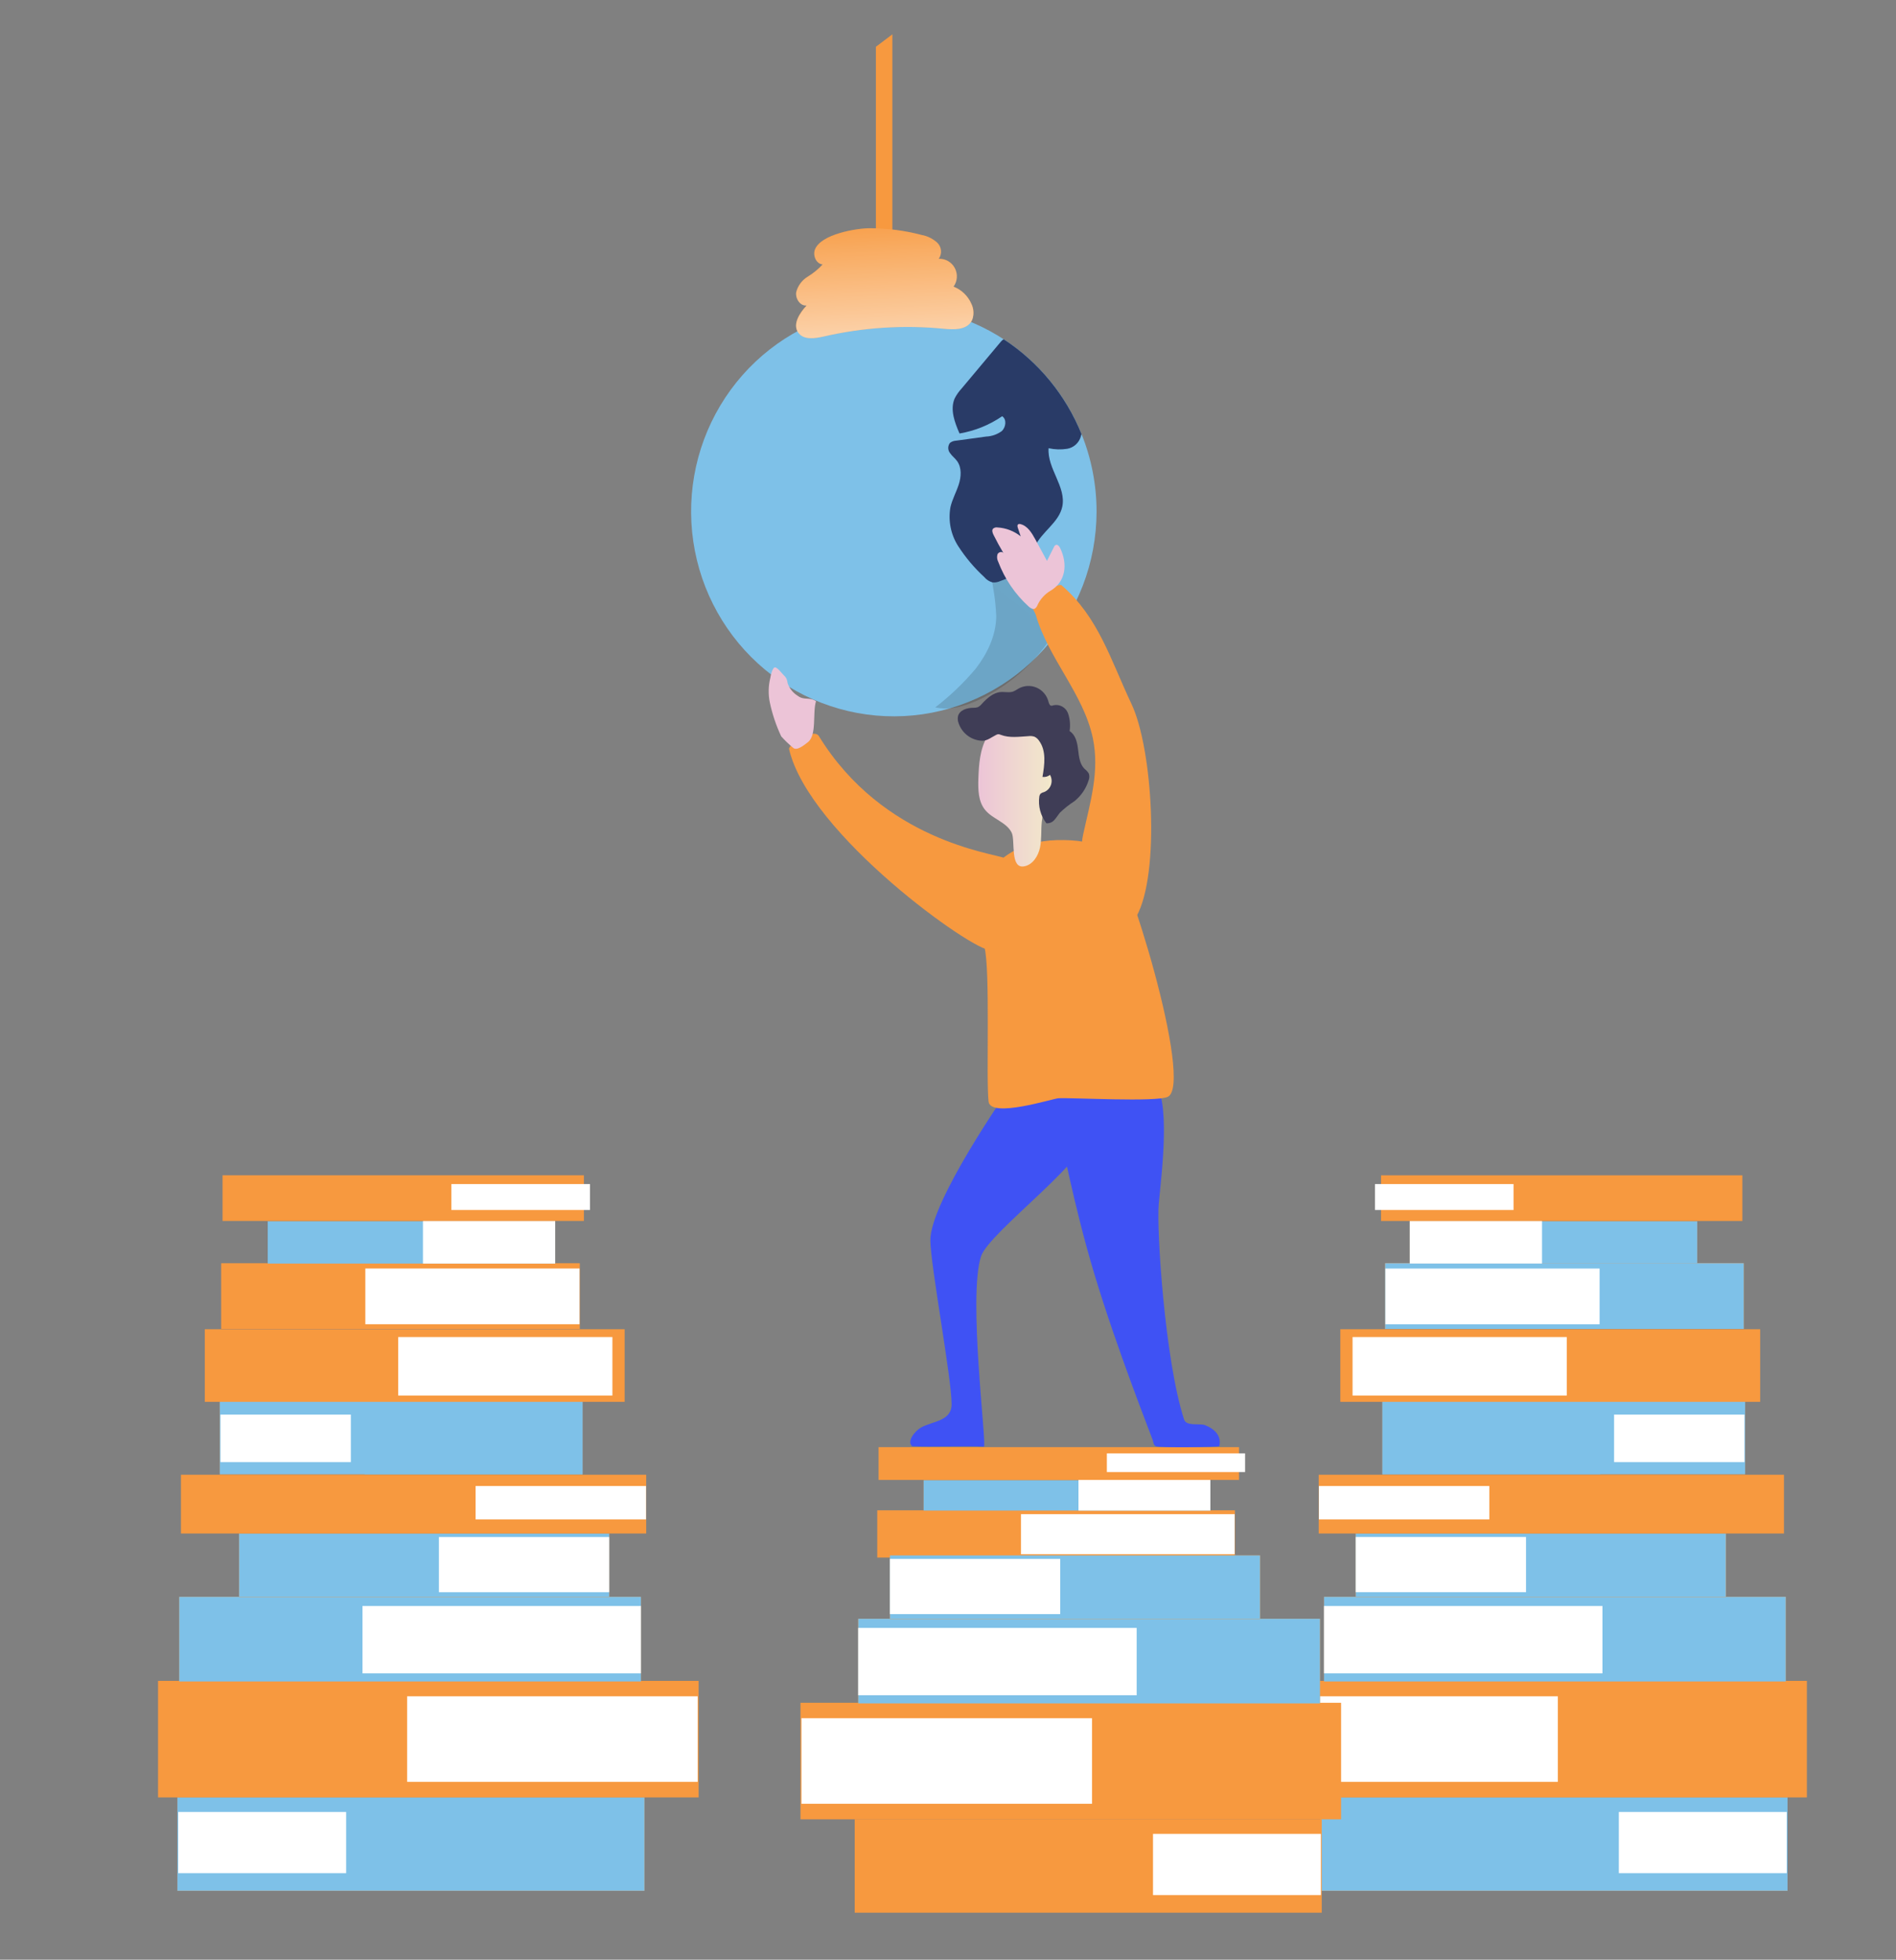<svg width="299" height="309" viewBox="0 0 299 309" fill="none" xmlns="http://www.w3.org/2000/svg">
<rect x="0" y="0" width="299" height="309" fill="#808080" stroke="none"/>
<path d="M138.342 245.591H194.751V238.142H138.342V245.591Z" fill="#F7993F"/>
<path d="M138.342 245.591H194.751V238.142H138.342V245.591Z" fill="url(#paint0_linear)"/>
<path d="M161.009 245.068H194.706V238.749H161.009V245.068Z" fill="white"/>
<path d="M145.657 238.18H190.87V233.399H145.657V238.18Z" fill="#F7993F"/>
<path d="M145.657 238.18H190.87V233.399H145.657V238.18Z" fill="#7EC1E8"/>
<path d="M170.076 238.18H190.876V233.322H170.076V238.18Z" fill="white"/>
<path d="M138.553 233.354H195.39V228.179H138.553V233.354Z" fill="#F7993F"/>
<path d="M174.552 232.107H196.35V229.167H174.552V232.107Z" fill="white"/>
<path d="M146.718 195.634C146.789 199.789 150.063 217.24 150.069 221.401C150.069 224.134 147.025 224.069 145.229 225.097C144.289 225.633 142.933 227.293 143.86 228.043C146.45 228.179 152.569 227.972 155.152 228.108C155.696 228.108 152.595 204.512 154.717 198.077C155.996 194.2 172.825 182.021 171.47 178.332C171.086 177.278 174.354 170.456 172.033 170.43C166.572 170.365 160.964 171.011 159.155 171.625C159.155 171.631 146.61 189.503 146.718 195.634Z" fill="#3F52F4"/>
<path d="M169.238 170.527C168.344 170.496 167.465 170.772 166.745 171.308C165.722 172.278 165.99 173.964 166.348 175.334C167.467 179.65 169.174 189.548 172.589 200.907C176.157 212.775 181.432 226.021 181.764 227.003C181.911 227.449 181.867 227.759 182.244 228.036C182.621 228.314 192.187 228.179 192.27 228.036C192.27 228.036 193.063 225.898 190.019 224.709C189.233 224.399 187.091 224.935 186.733 223.83C183.657 214.358 182.385 193.709 182.73 189.884C183.165 185.077 184.802 172.794 181.707 170.229C178.318 170.087 172.64 170.268 169.238 170.527Z" fill="#3F52F4"/>
<path d="M140.727 41.151H138.125V7.379L140.727 5.414V41.151Z" fill="#F7993F"/>
<path d="M140.727 41.151H138.125V7.553L140.727 5.589V41.151Z" fill="url(#paint1_linear)"/>
<path d="M27.974 298.132H101.627V283.388H27.974V298.132Z" fill="#F7993F"/>
<path d="M27.974 298.132H101.627V283.388H27.974V298.132Z" fill="#7EC1E8"/>
<path d="M28.108 295.354H54.586V285.701H28.108V295.354Z" fill="white"/>
<path d="M24.924 283.408H110.176V265.033H24.924V283.408Z" fill="#F7993F"/>
<path d="M24.924 283.408H110.176V265.033H24.924V283.408Z" fill="url(#paint2_linear)"/>
<path d="M64.203 280.959H110.023V267.468H64.203V280.959Z" fill="white"/>
<path d="M28.262 265.129H101.078V251.787H28.262V265.129Z" fill="#F7993F"/>
<path d="M28.262 265.129H101.078V251.787H28.262V265.129Z" fill="#7EC1E8"/>
<path d="M57.163 263.85H101.078V253.228H57.163V263.85Z" fill="white"/>
<path d="M37.706 251.813H96.071V241.799H37.706V251.813Z" fill="#F7993F"/>
<path d="M37.706 251.813H96.071V241.799H37.706V251.813Z" fill="#7EC1E8"/>
<path d="M69.216 251.057H96.071V242.354H69.216V251.057Z" fill="white"/>
<path d="M28.537 241.799H101.909V232.533H28.537V241.799Z" fill="#F7993F"/>
<path d="M28.537 241.799H101.909V232.533H28.537V241.799Z" fill="url(#paint3_linear)"/>
<path d="M75.003 239.576H101.877V234.31H75.003V239.576Z" fill="white"/>
<path d="M34.662 232.456H91.864V221.007H34.662V232.456Z" fill="#F7993F"/>
<path d="M34.662 232.456H91.864V221.007H34.662V232.456Z" fill="#7EC1E8"/>
<path d="M57.508 232.456H91.87V221.007H57.508V232.456Z" fill="#7EC1E8"/>
<path d="M34.765 230.543H55.328V223.049H34.765V230.543Z" fill="white"/>
<path d="M32.297 221.039H98.507V209.59H32.297V221.039Z" fill="#F7993F"/>
<path d="M62.796 220.044H96.576V210.818H62.796V220.044Z" fill="white"/>
<path d="M34.88 209.545H91.436V199.181H34.88V209.545Z" fill="#F7993F"/>
<path d="M34.88 209.545H91.436V199.181H34.88V209.545Z" fill="url(#paint4_linear)"/>
<path d="M57.611 208.802H91.391V200.015H57.611V208.802Z" fill="white"/>
<path d="M42.22 199.233H87.548V192.578H42.22V199.233Z" fill="#F7993F"/>
<path d="M42.22 199.233H87.548V192.578H42.22V199.233Z" fill="#7EC1E8"/>
<path d="M66.697 199.233H87.554V192.475H66.697V199.233Z" fill="white"/>
<path d="M35.097 192.514H92.081V185.316H35.097V192.514Z" fill="#F7993F"/>
<path d="M71.185 190.789H93.04V186.699H71.185V190.789Z" fill="white"/>
<path d="M281.896 283.388H208.242V298.132H281.896V283.388Z" fill="#F7993F"/>
<path d="M281.896 283.388H208.242V298.132H281.896V283.388Z" fill="#7EC1E8"/>
<path d="M281.768 285.701H255.29V295.354H281.768V285.701Z" fill="white"/>
<path d="M284.946 265.033H199.693V283.408H284.946V265.033Z" fill="#F7993F"/>
<path d="M284.946 265.033H199.693V283.408H284.946V265.033Z" fill="url(#paint5_linear)"/>
<path d="M245.673 267.468H199.854V280.959H245.673V267.468Z" fill="white"/>
<path d="M281.615 251.787H208.799V265.129H281.615V251.787Z" fill="#F7993F"/>
<path d="M281.615 251.787H208.799V265.129H281.615V251.787Z" fill="#7EC1E8"/>
<path d="M252.707 253.228H208.792V263.85H252.707V253.228Z" fill="white"/>
<path d="M272.164 241.799H213.799V251.813H272.164V241.799Z" fill="#F7993F"/>
<path d="M272.164 241.799H213.799V251.813H272.164V241.799Z" fill="#7EC1E8"/>
<path d="M240.654 242.348H213.799V251.051H240.654V242.348Z" fill="white"/>
<path d="M281.333 232.533H207.961V241.799H281.333V232.533Z" fill="#F7993F"/>
<path d="M281.333 232.533H207.961V241.799H281.333V232.533Z" fill="url(#paint6_linear)"/>
<path d="M234.867 234.31H207.993V239.576H234.867V234.31Z" fill="white"/>
<path d="M275.208 221H218.006V232.449H275.208V221Z" fill="#F7993F"/>
<path d="M275.208 221H218.006V232.449H275.208V221Z" fill="#7EC1E8"/>
<path d="M252.368 221H218.006V232.449H252.368V221Z" fill="#7EC1E8"/>
<path d="M275.105 223.049H254.542V230.543H275.105V223.049Z" fill="white"/>
<path d="M277.58 209.59H211.369V221.039H277.58V209.59Z" fill="#F7993F"/>
<path d="M247.08 210.818H213.3V220.044H247.08V210.818Z" fill="white"/>
<path d="M274.99 199.181H218.435V209.545H274.99V199.181Z" fill="#F7993F"/>
<path d="M274.99 199.181H218.435V209.545H274.99V199.181Z" fill="#7EC1E8"/>
<path d="M252.259 200.021H218.479V208.808H252.259V200.021Z" fill="white"/>
<path d="M267.65 192.578H222.322V199.233H267.65V192.578Z" fill="#F7993F"/>
<path d="M267.65 192.578H222.322V199.233H267.65V192.578Z" fill="#7EC1E8"/>
<path d="M243.18 192.468H222.322V199.227H243.18V192.468Z" fill="white"/>
<path d="M274.773 185.322H217.789V192.52H274.773V185.322Z" fill="#F7993F"/>
<path d="M238.685 186.699H216.83V190.789H238.685V186.699Z" fill="white"/>
<path d="M155.9 173.699C156.214 176.361 166.01 173.227 166.898 173.169C168.861 173.04 182.41 173.815 184.162 172.943C188.299 170.96 177.551 135.76 174.942 134.177C172.5 132.697 169.52 132.393 166.668 132.465C160.696 132.62 155.734 135.63 154.065 141.743C153.375 144.269 154.571 146.866 155.229 149.276C156.207 152.746 155.478 170.12 155.9 173.699Z" fill="#F7993F"/>
<path d="M159.558 131.327C158.752 129.635 156.54 129.163 155.357 127.709C154.264 126.385 154.232 124.479 154.289 122.767C154.366 120.492 154.532 118.127 155.677 116.163C156.821 114.199 159.245 112.823 161.355 113.579C162.329 114.018 163.187 114.682 163.861 115.517C164.759 116.389 165.476 117.432 165.971 118.586C166.611 120.357 166.304 122.334 165.773 124.136C165.242 125.939 164.494 127.703 164.29 129.576C164.149 130.927 164.29 132.316 164.008 133.647C163.727 134.978 162.87 136.335 161.547 136.593C159.245 137.065 160.127 132.594 159.558 131.327Z" fill="url(#paint7_linear)"/>
<path d="M158.043 146.763C158.087 147.661 158.075 148.701 157.403 149.296C157.046 149.578 156.615 149.748 156.163 149.787C153.675 150.142 127.575 131.618 124.442 118.127C124.327 117.643 126.143 116.28 127.568 115.834C128.265 115.621 128.847 115.621 129.122 116.041C139.282 132.6 156.617 134.519 158.439 135.301C158.754 135.472 159.015 135.728 159.194 136.041C159.372 136.353 159.461 136.71 159.449 137.071C159.743 139.74 157.947 144.592 158.043 146.763Z" fill="#F7993F"/>
<path d="M172.928 80.692C172.916 88.716 169.949 96.448 164.606 102.384C159.262 108.319 151.924 112.032 144.019 112.801C136.115 113.569 128.211 111.338 121.845 106.541C115.48 101.744 111.108 94.725 109.583 86.851C108.057 78.977 109.486 70.81 113.591 63.942C117.697 57.074 124.185 51.995 131.792 49.695C139.399 47.394 147.582 48.037 154.746 51.498C161.91 54.958 167.543 60.989 170.549 68.416C172.124 72.313 172.932 76.483 172.928 80.692Z" fill="#7EC1E8"/>
<path d="M156.604 92.587C156.88 94.106 157.049 95.644 157.109 97.187C157.071 100.179 155.734 103.002 153.912 105.38C151.999 107.663 149.844 109.728 147.486 111.537C149.813 112.054 152.237 111.337 154.398 110.335C159.74 107.85 164.153 103.699 166.988 98.492C167.249 98.116 167.365 97.657 167.314 97.2C167.213 96.893 167.042 96.614 166.815 96.386C165.197 94.37 164.52 91.754 163.266 89.486C162.378 87.89 159.737 84.653 157.512 85.674C155.44 86.611 156.361 90.765 156.604 92.587Z" fill="url(#paint8_linear)"/>
<path d="M165.012 129.809C165.253 129.828 165.494 129.789 165.717 129.694C165.939 129.6 166.136 129.453 166.291 129.266C166.617 128.917 166.854 128.491 167.161 128.129C167.865 127.454 168.631 126.848 169.45 126.32C170.51 125.466 171.29 124.309 171.688 122.999C171.815 122.672 171.822 122.31 171.707 121.978C171.534 121.688 171.306 121.435 171.035 121.235C170.262 120.466 170.147 119.297 170.012 118.166C169.878 117.036 169.609 115.86 168.676 115.278C168.823 114.33 168.735 113.36 168.42 112.455C168.251 112.007 167.929 111.636 167.513 111.406C167.098 111.176 166.614 111.104 166.15 111.201C166.046 111.249 165.933 111.275 165.818 111.279C165.524 111.279 165.415 110.885 165.332 110.594C165.204 110.11 164.968 109.661 164.642 109.284C164.315 108.906 163.908 108.609 163.451 108.415C162.993 108.221 162.498 108.135 162.003 108.164C161.507 108.194 161.026 108.338 160.594 108.585C160.34 108.752 160.075 108.901 159.801 109.03C159.162 109.263 158.465 109.063 157.793 109.121C156.61 109.218 155.658 110.103 154.846 110.975C154.673 111.197 154.455 111.377 154.206 111.505C153.975 111.579 153.732 111.612 153.49 111.602C152.512 111.602 151.342 111.951 151.086 112.894C151.005 113.257 151.029 113.636 151.156 113.986C151.421 114.788 151.922 115.488 152.594 115.992C153.265 116.496 154.074 116.779 154.909 116.803C155.709 116.803 156.361 116.241 157.077 115.885C157.18 115.822 157.296 115.782 157.416 115.769C157.562 115.771 157.707 115.807 157.838 115.873C159.213 116.396 160.734 116.157 162.199 116.073C162.515 116.031 162.836 116.062 163.139 116.163C163.437 116.305 163.69 116.529 163.868 116.809C165.025 118.386 164.737 120.563 164.398 122.502C164.608 122.53 164.821 122.516 165.025 122.461C165.229 122.406 165.42 122.31 165.588 122.179C165.723 122.413 165.806 122.675 165.832 122.945C165.858 123.215 165.827 123.488 165.739 123.745C165.652 124.002 165.511 124.236 165.326 124.433C165.141 124.63 164.916 124.784 164.667 124.886C164.468 124.926 164.28 125.01 164.117 125.131C164.001 125.264 163.925 125.428 163.9 125.603C163.798 126.344 163.844 127.097 164.035 127.82C164.226 128.542 164.559 129.218 165.012 129.809Z" fill="#3F3D56"/>
<path d="M136.322 92.257C136.264 94.237 135.913 96.198 135.28 98.072C134.583 99.875 133.361 101.51 133.17 103.442C133.08 104.365 133.246 105.302 133.17 106.226C133.166 106.692 133.041 107.148 132.809 107.551C132.577 107.953 132.245 108.287 131.846 108.52C131.377 108.672 130.874 108.676 130.403 108.533C129.931 108.39 129.514 108.106 129.205 107.719C128.605 106.935 128.126 106.064 127.786 105.134C126.969 103.348 125.863 101.712 124.512 100.295C123.277 99.158 122.099 97.959 120.982 96.703C119.953 95.41 119.224 93.679 119.563 92.018C119.78 90.959 120.42 89.925 120.202 88.859C120.021 88.269 119.742 87.714 119.377 87.218C118.837 86.269 118.536 85.2 118.501 84.106C118.467 83.012 118.7 81.926 119.179 80.944C119.768 79.768 120.739 78.67 120.656 77.352C120.603 76.886 120.483 76.431 120.298 76.001C119.819 74.709 119.077 73.262 117.741 73.171C116.602 73.088 115.714 74.07 114.761 74.703C113.808 75.336 112.146 75.349 111.903 74.237C111.494 72.534 111.182 70.808 110.969 69.069C113.929 61.294 119.729 54.965 127.172 51.385C128.136 52.224 128.879 53.292 129.333 54.493C126.43 57.639 126.27 62.569 123.674 65.967C122.837 67.072 121.756 67.983 121.014 69.153C120.273 70.322 119.927 71.899 120.663 73.068C121.903 75.058 124.921 74.36 127.057 75.349C128.444 75.995 129.55 77.345 131.072 77.442C131.884 77.487 132.703 77.151 133.496 77.332C134.627 77.584 135.267 78.78 135.638 79.917C136.948 83.858 136.641 88.116 136.322 92.257Z" fill="url(#paint9_linear)"/>
<path d="M137.217 35.982C139.953 35.99 142.677 36.346 145.325 37.041C146.245 37.206 147.102 37.626 147.799 38.256C148.137 38.579 148.348 39.015 148.392 39.484C148.435 39.952 148.309 40.42 148.036 40.802C148.55 40.779 149.06 40.903 149.507 41.16C149.955 41.417 150.321 41.797 150.565 42.255C150.809 42.713 150.92 43.231 150.885 43.75C150.851 44.269 150.672 44.768 150.369 45.189C150.995 45.43 151.567 45.795 152.053 46.262C152.538 46.729 152.926 47.289 153.196 47.909C153.418 48.351 153.529 48.841 153.521 49.337C153.512 49.832 153.382 50.318 153.144 50.752C152.281 52.044 150.408 51.986 148.867 51.831C142.508 51.209 136.091 51.626 129.864 53.065C128.47 53.388 126.699 53.633 125.874 52.419C124.947 51.088 126.11 49.33 127.21 48.148C126.193 48.271 125.401 47.069 125.567 46.041C125.832 45.031 126.477 44.164 127.364 43.625C128.241 43.095 129.039 42.442 129.736 41.687C128.706 41.603 128.137 40.259 128.534 39.296C129.506 36.906 135.081 35.975 137.217 35.982Z" fill="#F7993F"/>
<path d="M153.407 50.183C153.35 50.385 153.261 50.577 153.145 50.752C152.282 52.044 150.408 51.986 148.867 51.837C142.509 51.21 136.092 51.624 129.864 53.065C128.515 53.368 126.82 53.614 125.976 52.567C125.939 52.532 125.904 52.493 125.874 52.451C124.953 51.12 126.111 49.356 127.21 48.174C126.194 48.296 125.401 47.095 125.567 46.067C125.834 45.055 126.477 44.187 127.364 43.644C128.24 43.116 129.037 42.463 129.73 41.706C128.707 41.622 128.137 40.278 128.534 39.316C129.519 36.919 135.081 35.988 137.217 35.995C139.955 36.001 142.681 36.358 145.331 37.054C146.25 37.217 147.105 37.638 147.799 38.269C148.138 38.592 148.348 39.028 148.392 39.497C148.435 39.965 148.309 40.433 148.036 40.815C148.551 40.791 149.062 40.914 149.51 41.171C149.958 41.427 150.326 41.806 150.57 42.265C150.815 42.723 150.926 43.242 150.892 43.761C150.858 44.281 150.679 44.78 150.376 45.202C151.634 45.697 152.648 46.674 153.196 47.922C153.522 48.628 153.596 49.427 153.407 50.183Z" fill="url(#paint10_linear)"/>
<path d="M172.346 116.409C170.863 109.36 165.313 103.836 163.331 96.909C163.247 96.606 162.301 95.094 162.461 94.829C162.806 94.286 166.937 91.87 167.404 92.283C173.241 97.316 175.128 104.01 178.446 111.02C181.765 118.031 182.992 137.763 179.213 144.508C178.299 146.149 177.615 139.572 175.754 139.449C171.138 139.139 170.032 135.062 170.824 131.528C171.931 126.449 173.433 121.655 172.346 116.409Z" fill="#F7993F"/>
<path d="M170.55 68.429C170.505 68.578 170.466 68.733 170.428 68.888C170.278 69.365 170.002 69.793 169.629 70.123C169.255 70.453 168.8 70.674 168.312 70.761C167.332 70.919 166.332 70.888 165.364 70.671C165.127 73.902 168.19 76.764 167.519 79.904C166.975 82.417 164.271 83.845 163.196 86.184C162.838 86.979 162.672 87.857 162.244 88.62C161.336 90.229 159.469 90.978 157.768 91.611C157.383 91.793 156.957 91.871 156.534 91.837C156.014 91.699 155.551 91.398 155.21 90.978C153.641 89.538 152.262 87.901 151.105 86.106C149.942 84.294 149.505 82.101 149.884 79.975C150.165 78.734 150.805 77.604 151.195 76.395C151.585 75.187 151.681 73.759 150.952 72.726C150.619 72.254 150.133 71.905 149.814 71.433C149.635 71.205 149.538 70.923 149.538 70.632C149.538 70.341 149.635 70.059 149.814 69.831C150.094 69.616 150.434 69.495 150.785 69.482L155.511 68.836C156.405 68.799 157.268 68.496 157.992 67.964C158.631 67.356 158.791 66.116 158.043 65.631C156.021 67.018 153.726 67.946 151.316 68.352C150.555 66.601 149.788 64.572 150.555 62.814C150.851 62.242 151.223 61.714 151.661 61.244C153.72 58.789 155.777 56.334 157.832 53.879C157.955 53.722 158.107 53.59 158.279 53.491C163.786 57.085 168.068 62.298 170.55 68.429Z" fill="#293B67"/>
<path d="M121.398 110.749C121.791 112.601 122.396 114.401 123.201 116.112C123.782 116.76 124.41 117.362 125.081 117.914C125.663 118.431 126.769 117.52 127.408 117.023C128.847 115.898 128.112 112.377 128.687 110.562C127.632 109.857 126.82 110.478 125.803 109.715C125.076 109.267 124.52 108.584 124.224 107.777C124.184 107.517 124.12 107.262 124.032 107.014C123.915 106.796 123.759 106.601 123.572 106.439C123.303 106.181 122.549 105.147 122.172 105.238C121.794 105.328 121.532 106.53 121.481 106.885C121.167 108.151 121.138 109.471 121.398 110.749Z" fill="url(#paint11_linear)"/>
<path d="M167.18 86.404C167.045 86.126 166.783 85.816 166.495 85.926C166.355 86.002 166.248 86.129 166.195 86.281L165.108 88.439L163.273 85.053C162.723 84.039 162.051 82.921 160.939 82.643C160.875 82.618 160.807 82.609 160.739 82.616C160.672 82.623 160.606 82.645 160.549 82.682C160.402 82.805 160.453 83.037 160.51 83.225L160.964 84.569C159.913 83.732 158.631 83.242 157.294 83.167C157.172 83.145 157.047 83.152 156.927 83.185C156.808 83.219 156.697 83.279 156.604 83.361C156.38 83.619 156.521 84.007 156.668 84.317C157.166 85.316 157.699 86.294 158.266 87.25C158.087 86.882 157.473 87.024 157.307 87.392C157.187 87.785 157.226 88.21 157.416 88.575C158.439 91.278 160.085 93.697 162.218 95.63C162.486 95.876 162.857 96.121 163.177 95.979C163.389 95.839 163.548 95.629 163.624 95.385C164.067 94.45 164.778 93.671 165.664 93.149C168.068 91.734 168.42 88.962 167.18 86.404Z" fill="url(#paint12_linear)"/>
<path d="M153.407 50.183C153.35 50.385 153.261 50.577 153.145 50.752C152.281 52.044 150.408 51.986 148.867 51.837C142.508 51.21 136.091 51.624 129.864 53.065C128.515 53.368 126.82 53.614 125.976 52.567C125.993 52.406 126.043 52.25 126.124 52.11C126.204 51.97 126.313 51.848 126.443 51.753C126.619 51.642 126.811 51.56 127.012 51.508C129.746 50.568 132.549 49.846 135.395 49.35C136.758 49.162 138.13 49.046 139.506 49.001C140.644 48.968 141.789 48.968 142.933 48.968C144.92 48.994 146.906 49.106 148.892 49.304C149.871 49.401 150.855 49.524 151.827 49.666C152.301 49.718 153.164 49.692 153.407 50.183Z" fill="url(#paint13_linear)"/>
<path d="M135.446 41.461H146.047C146.744 41.537 147.447 41.388 148.055 41.034C148.25 40.916 148.395 40.729 148.46 40.509C148.525 40.289 148.506 40.052 148.407 39.845C148.251 39.667 148.046 39.541 147.818 39.483C144.768 38.385 141.424 38.404 138.227 38.598C136.715 38.63 135.212 38.847 133.751 39.245C132.831 39.529 130.407 40.42 130.273 41.557C130.97 41.732 132.019 41.454 132.773 41.428C133.636 41.461 134.544 41.461 135.446 41.461Z" fill="url(#paint14_linear)"/>
<path d="M135.26 46.106C136.878 45.88 138.508 45.809 140.139 45.738C143.029 45.609 145.894 45.486 148.816 45.518C149.251 45.562 149.691 45.495 150.094 45.324C150.292 45.235 150.45 45.076 150.541 44.878C150.631 44.68 150.647 44.455 150.587 44.245C150.401 43.806 149.832 43.715 149.359 43.69C145.398 43.475 141.428 43.516 137.473 43.812C136.301 43.874 135.136 44.028 133.988 44.271C131.953 44.83 129.992 45.63 128.144 46.655C127.677 46.888 126.762 47.476 127.613 47.857C128.252 48.128 129.429 47.463 130.03 47.288C131.742 46.766 133.491 46.371 135.26 46.106Z" fill="url(#paint15_linear)"/>
<path d="M208.441 286.845H134.787V301.589H208.441V286.845Z" fill="#F7993F"/>
<path d="M208.441 286.845H134.787V301.589H208.441V286.845Z" fill="url(#paint16_linear)"/>
<path d="M208.306 289.158H181.829V298.811H208.306V289.158Z" fill="white"/>
<path d="M211.491 268.489H126.238V286.864H211.491V268.489Z" fill="#F7993F"/>
<path d="M211.491 268.489H126.238V286.864H211.491V268.489Z" fill="url(#paint17_linear)"/>
<path d="M172.212 270.925H126.392V284.416H172.212V270.925Z" fill="white"/>
<path d="M208.16 255.244H135.344V268.586H208.16V255.244Z" fill="#F7993F"/>
<path d="M208.16 255.244H135.344V268.586H208.16V255.244Z" fill="#7EC1E8"/>
<path d="M179.251 256.685H135.337V267.307H179.251V256.685Z" fill="white"/>
<path d="M198.709 245.255H140.344V255.27H198.709V245.255Z" fill="#F7993F"/>
<path d="M198.709 245.255H140.344V255.27H198.709V245.255Z" fill="#7EC1E8"/>
<path d="M167.199 245.804H140.344V254.507H167.199V245.804Z" fill="white"/>
<path d="M159.456 137.039C158.899 137.64 157.857 137.743 156.981 137.685C149.091 137.2 142.07 132.516 136.207 127.141C133.696 124.847 131.306 122.423 129.045 119.878C128.272 119.013 126.929 118.05 127.127 116.771C127.181 116.408 127.339 116.068 127.581 115.795C128.278 115.582 128.86 115.582 129.135 116.002C139.295 132.561 156.629 134.48 158.452 135.262C158.766 135.434 159.027 135.692 159.205 136.006C159.382 136.32 159.469 136.678 159.456 137.039Z" fill="url(#paint18_linear)"/>
<defs>
<linearGradient id="paint0_linear" x1="29071.4" y1="3012.23" x2="29075" y2="3433.56" gradientUnits="userSpaceOnUse">
<stop stop-opacity="0"/>
<stop offset="0.99"/>
</linearGradient>
<linearGradient id="paint1_linear" x1="705.107" y1="1056.44" x2="1576.72" y2="3354.86" gradientUnits="userSpaceOnUse">
<stop stop-opacity="0"/>
<stop offset="0.99"/>
</linearGradient>
<linearGradient id="paint2_linear" x1="11471.7" y1="8034.46" x2="11461.4" y2="9127.61" gradientUnits="userSpaceOnUse">
<stop stop-opacity="0"/>
<stop offset="0.99"/>
</linearGradient>
<linearGradient id="paint3_linear" x1="9575.71" y1="3505.55" x2="9578.65" y2="4582.2" gradientUnits="userSpaceOnUse">
<stop stop-opacity="0"/>
<stop offset="0.99"/>
</linearGradient>
<linearGradient id="paint4_linear" x1="7211.23" y1="3445.45" x2="7220.11" y2="4184.64" gradientUnits="userSpaceOnUse">
<stop stop-opacity="0"/>
<stop offset="0.99"/>
</linearGradient>
<linearGradient id="paint5_linear" x1="-136720" y1="8033.04" x2="-136709" y2="9126.19" gradientUnits="userSpaceOnUse">
<stop stop-opacity="0"/>
<stop offset="0.99"/>
</linearGradient>
<linearGradient id="paint6_linear" x1="-117221" y1="3504.11" x2="-117224" y2="4580.76" gradientUnits="userSpaceOnUse">
<stop stop-opacity="0"/>
<stop offset="0.99"/>
</linearGradient>
<linearGradient id="paint7_linear" x1="154.238" y1="125.015" x2="166.304" y2="125.015" gradientUnits="userSpaceOnUse">
<stop stop-color="#ECC4D7"/>
<stop offset="0.42" stop-color="#EFD4D1"/>
<stop offset="1" stop-color="#F2EAC9"/>
</linearGradient>
<linearGradient id="paint8_linear" x1="5894.45" y1="3543.27" x2="2118.82" y2="8304.68" gradientUnits="userSpaceOnUse">
<stop stop-opacity="0"/>
<stop offset="0.99"/>
</linearGradient>
<linearGradient id="paint9_linear" x1="4898.73" y1="6330.25" x2="11153.1" y2="7392.27" gradientUnits="userSpaceOnUse">
<stop stop-opacity="0"/>
<stop offset="0.99"/>
</linearGradient>
<linearGradient id="paint10_linear" x1="138.63" y1="32.88" x2="140.53" y2="68.983" gradientUnits="userSpaceOnUse">
<stop stop-color="white" stop-opacity="0"/>
<stop offset="0.99" stop-color="white"/>
</linearGradient>
<linearGradient id="paint11_linear" x1="3111.77" y1="2232.14" x2="3199.33" y2="2234.14" gradientUnits="userSpaceOnUse">
<stop stop-color="#ECC4D7"/>
<stop offset="0.42" stop-color="#EFD4D1"/>
<stop offset="1" stop-color="#F2EAC9"/>
</linearGradient>
<linearGradient id="paint12_linear" x1="3268.89" y1="1965.65" x2="3471.79" y2="1965.65" gradientUnits="userSpaceOnUse">
<stop stop-color="#ECC4D7"/>
<stop offset="0.42" stop-color="#EFD4D1"/>
<stop offset="1" stop-color="#F2EAC9"/>
</linearGradient>
<linearGradient id="paint13_linear" x1="6311.03" y1="403.575" x2="7487.8" y2="403.575" gradientUnits="userSpaceOnUse">
<stop stop-color="white" stop-opacity="0"/>
<stop offset="0.99" stop-color="white"/>
</linearGradient>
<linearGradient id="paint14_linear" x1="4608.12" y1="221.601" x2="4609.32" y2="286.784" gradientUnits="userSpaceOnUse">
<stop stop-color="white" stop-opacity="0"/>
<stop offset="0.99" stop-color="white"/>
</linearGradient>
<linearGradient id="paint15_linear" x1="5859.23" y1="303.581" x2="5860.06" y2="463.254" gradientUnits="userSpaceOnUse">
<stop stop-color="white" stop-opacity="0"/>
<stop offset="0.99" stop-color="white"/>
</linearGradient>
<linearGradient id="paint16_linear" x1="-126053" y1="6908.03" x2="-126048" y2="8144.69" gradientUnits="userSpaceOnUse">
<stop stop-opacity="0"/>
<stop offset="0.99"/>
</linearGradient>
<linearGradient id="paint17_linear" x1="-146441" y1="8134.61" x2="-146431" y2="9227.94" gradientUnits="userSpaceOnUse">
<stop stop-opacity="0"/>
<stop offset="0.99"/>
</linearGradient>
<linearGradient id="paint18_linear" x1="8573.89" y1="4041.6" x2="6682.27" y2="10667.5" gradientUnits="userSpaceOnUse">
<stop stop-opacity="0"/>
<stop offset="0.99"/>
</linearGradient>
</defs>
</svg>
